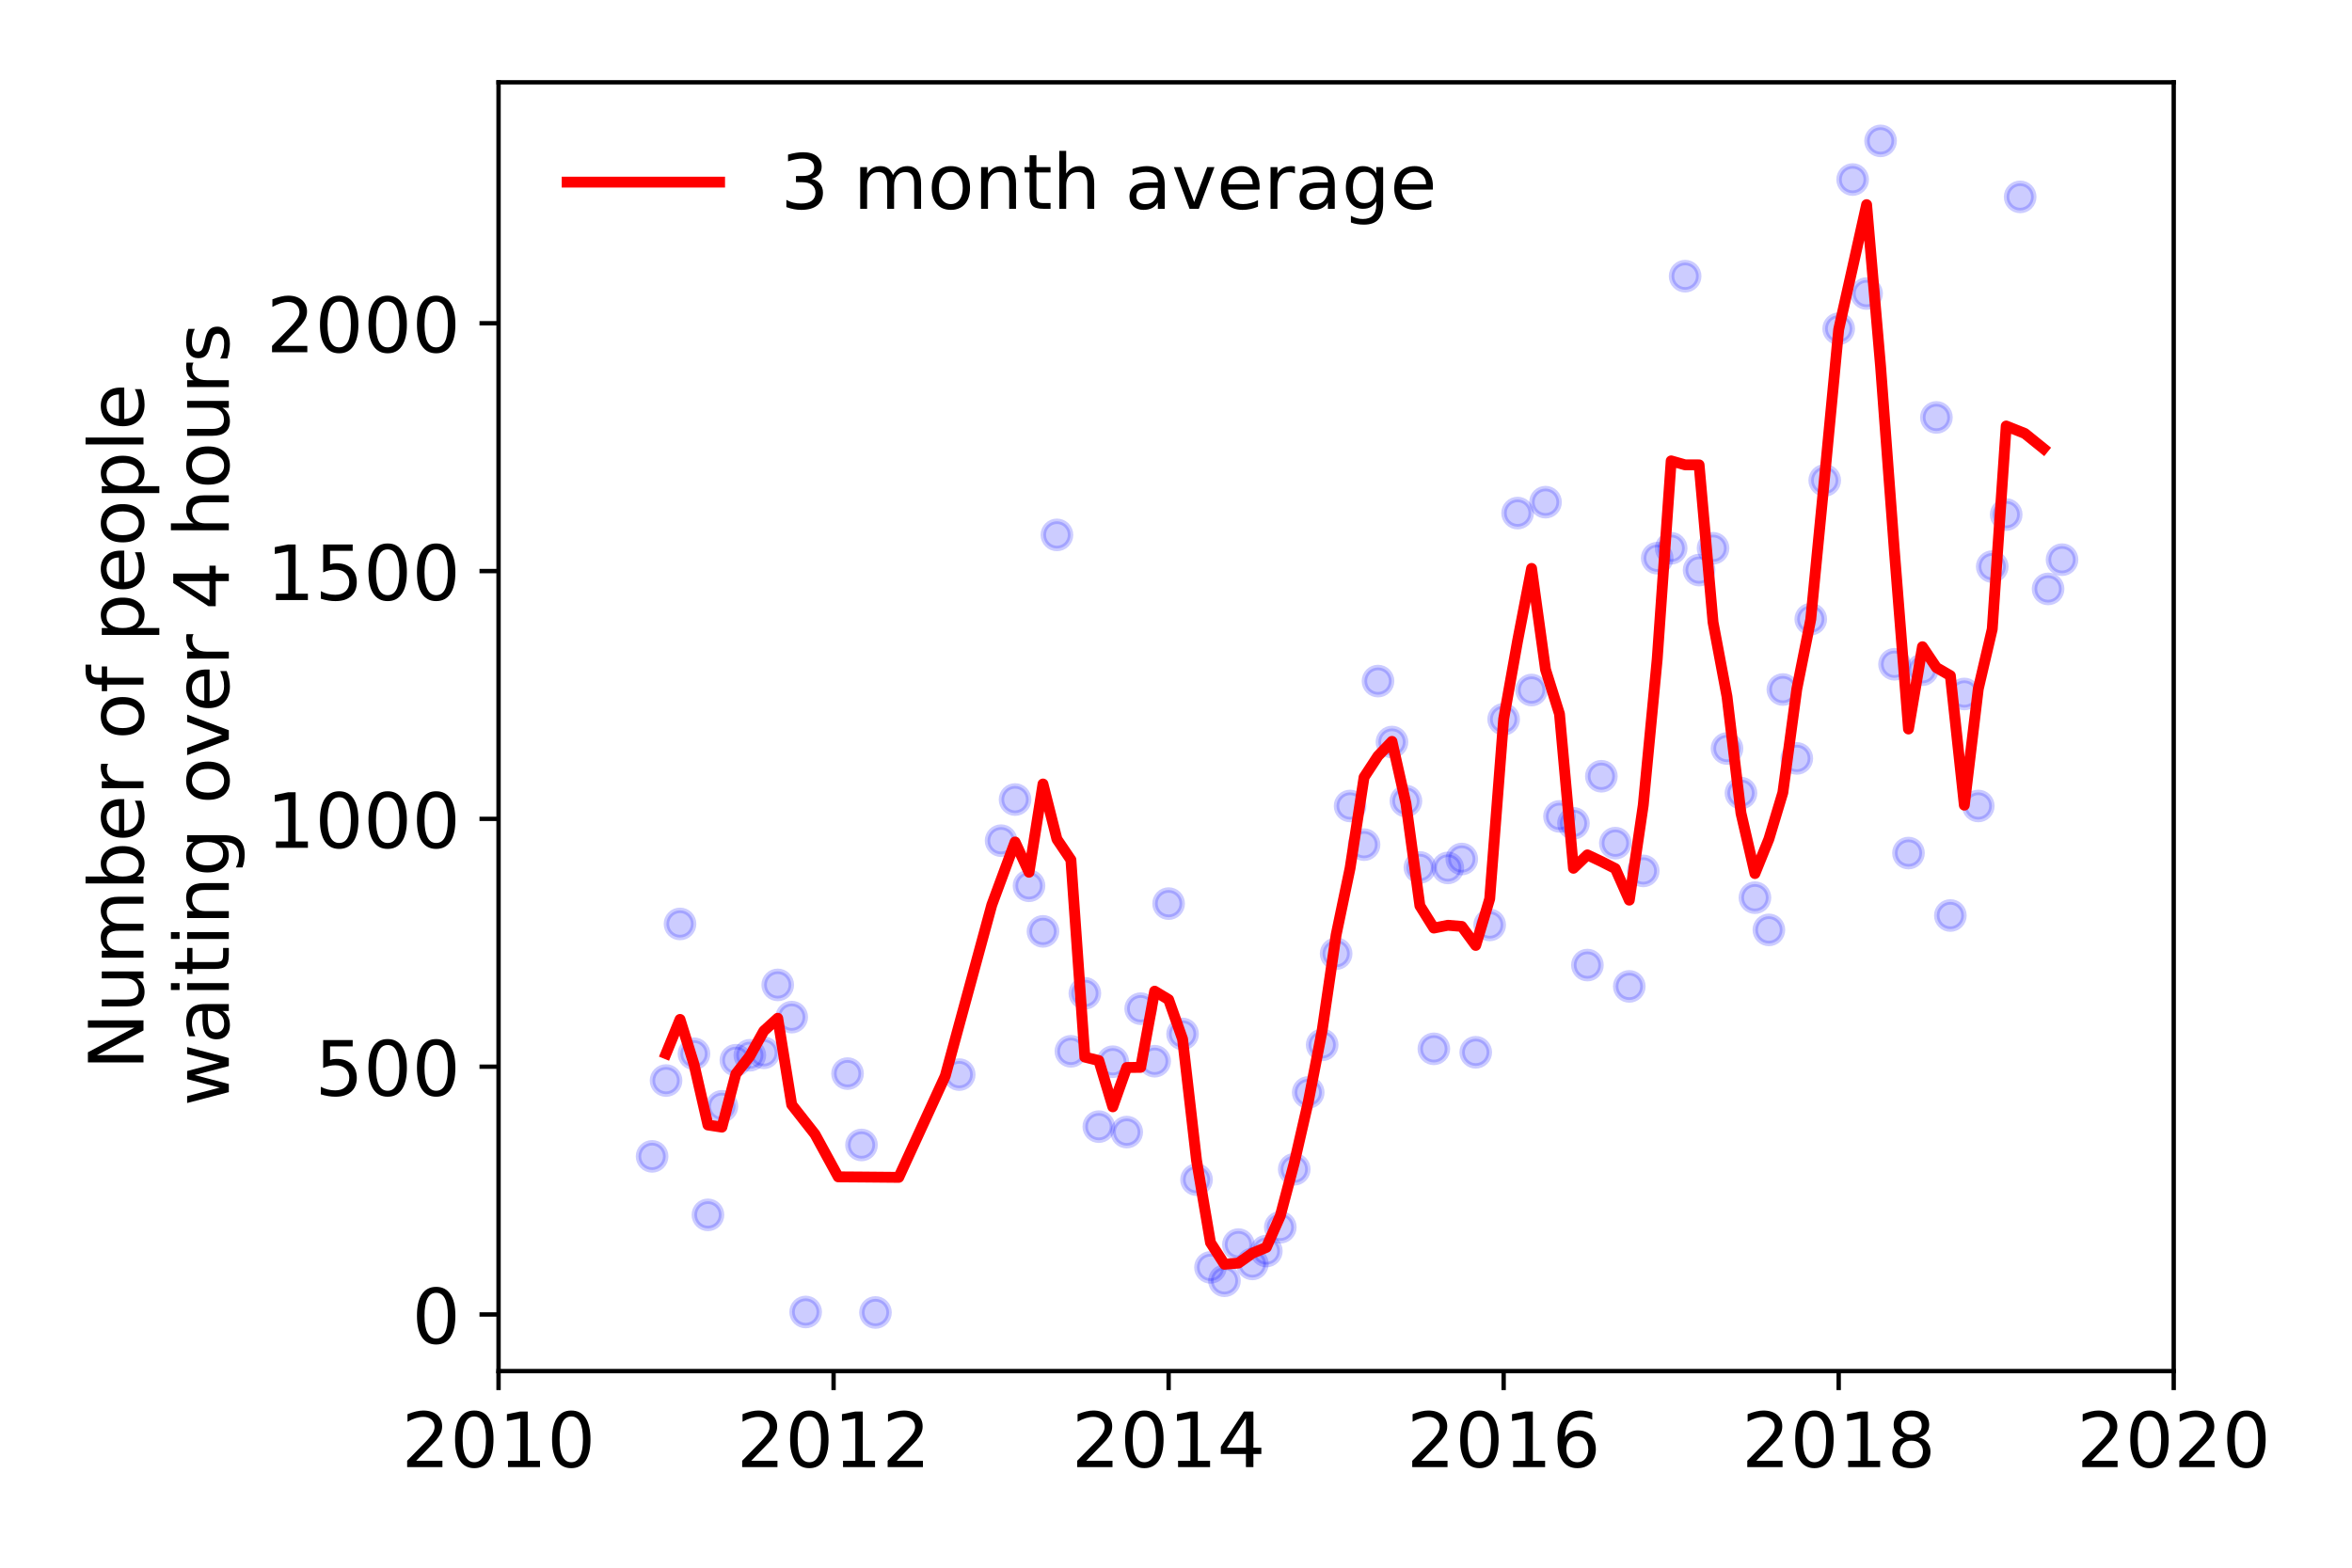 <?xml version="1.0" encoding="utf-8" standalone="no"?>
<!DOCTYPE svg PUBLIC "-//W3C//DTD SVG 1.1//EN"
  "http://www.w3.org/Graphics/SVG/1.1/DTD/svg11.dtd">
<!-- Created with matplotlib (https://matplotlib.org/) -->
<svg height="288pt" version="1.1" viewBox="0 0 432 288" width="432pt" xmlns="http://www.w3.org/2000/svg" xmlns:xlink="http://www.w3.org/1999/xlink">
 <defs>
  <style type="text/css">
*{stroke-linecap:butt;stroke-linejoin:round;}
  </style>
 </defs>
 <g id="figure_1">
  <g id="patch_1">
   <path d="M 0 288 
L 432 288 
L 432 0 
L 0 0 
z
" style="fill:#ffffff;"/>
  </g>
  <g id="axes_1">
   <g id="patch_2">
    <path d="M 91.57 251.88 
L 399.255 251.88 
L 399.255 15.12 
L 91.57 15.12 
z
" style="fill:#ffffff;"/>
   </g>
   <g id="matplotlib.axis_1">
    <g id="xtick_1">
     <g id="line2d_1">
      <defs>
       <path d="M 0 0 
L 0 3.5 
" id="m751dd8513f" style="stroke:#000000;stroke-width:0.8;"/>
      </defs>
      <g>
       <use style="stroke:#000000;stroke-width:0.8;" x="91.57" xlink:href="#m751dd8513f" y="251.88"/>
      </g>
     </g>
     <g id="text_1">
      <!-- 2010 -->
      <defs>
       <path d="M 19.188 8.297 
L 53.609 8.297 
L 53.609 0 
L 7.328 0 
L 7.328 8.297 
Q 12.938 14.109 22.625 23.891 
Q 32.328 33.688 34.812 36.531 
Q 39.547 41.844 41.422 45.531 
Q 43.312 49.219 43.312 52.781 
Q 43.312 58.594 39.234 62.25 
Q 35.156 65.922 28.609 65.922 
Q 23.969 65.922 18.812 64.312 
Q 13.672 62.703 7.812 59.422 
L 7.812 69.391 
Q 13.766 71.781 18.938 73 
Q 24.125 74.219 28.422 74.219 
Q 39.75 74.219 46.484 68.547 
Q 53.219 62.891 53.219 53.422 
Q 53.219 48.922 51.531 44.891 
Q 49.859 40.875 45.406 35.406 
Q 44.188 33.984 37.641 27.219 
Q 31.109 20.453 19.188 8.297 
z
" id="DejaVuSans-50"/>
       <path d="M 31.781 66.406 
Q 24.172 66.406 20.328 58.906 
Q 16.5 51.422 16.5 36.375 
Q 16.5 21.391 20.328 13.891 
Q 24.172 6.391 31.781 6.391 
Q 39.453 6.391 43.281 13.891 
Q 47.125 21.391 47.125 36.375 
Q 47.125 51.422 43.281 58.906 
Q 39.453 66.406 31.781 66.406 
z
M 31.781 74.219 
Q 44.047 74.219 50.516 64.516 
Q 56.984 54.828 56.984 36.375 
Q 56.984 17.969 50.516 8.266 
Q 44.047 -1.422 31.781 -1.422 
Q 19.531 -1.422 13.062 8.266 
Q 6.594 17.969 6.594 36.375 
Q 6.594 54.828 13.062 64.516 
Q 19.531 74.219 31.781 74.219 
z
" id="DejaVuSans-48"/>
       <path d="M 12.406 8.297 
L 28.516 8.297 
L 28.516 63.922 
L 10.984 60.406 
L 10.984 69.391 
L 28.422 72.906 
L 38.281 72.906 
L 38.281 8.297 
L 54.391 8.297 
L 54.391 0 
L 12.406 0 
z
" id="DejaVuSans-49"/>
      </defs>
      <g transform="translate(73.755 269.518)scale(0.14 -0.14)">
       <use xlink:href="#DejaVuSans-50"/>
       <use x="63.623" xlink:href="#DejaVuSans-48"/>
       <use x="127.246" xlink:href="#DejaVuSans-49"/>
       <use x="190.869" xlink:href="#DejaVuSans-48"/>
      </g>
     </g>
    </g>
    <g id="xtick_2">
     <g id="line2d_2">
      <g>
       <use style="stroke:#000000;stroke-width:0.8;" x="153.107" xlink:href="#m751dd8513f" y="251.88"/>
      </g>
     </g>
     <g id="text_2">
      <!-- 2012 -->
      <g transform="translate(135.292 269.518)scale(0.14 -0.14)">
       <use xlink:href="#DejaVuSans-50"/>
       <use x="63.623" xlink:href="#DejaVuSans-48"/>
       <use x="127.246" xlink:href="#DejaVuSans-49"/>
       <use x="190.869" xlink:href="#DejaVuSans-50"/>
      </g>
     </g>
    </g>
    <g id="xtick_3">
     <g id="line2d_3">
      <g>
       <use style="stroke:#000000;stroke-width:0.8;" x="214.644" xlink:href="#m751dd8513f" y="251.88"/>
      </g>
     </g>
     <g id="text_3">
      <!-- 2014 -->
      <defs>
       <path d="M 37.797 64.312 
L 12.891 25.391 
L 37.797 25.391 
z
M 35.203 72.906 
L 47.609 72.906 
L 47.609 25.391 
L 58.016 25.391 
L 58.016 17.188 
L 47.609 17.188 
L 47.609 0 
L 37.797 0 
L 37.797 17.188 
L 4.891 17.188 
L 4.891 26.703 
z
" id="DejaVuSans-52"/>
      </defs>
      <g transform="translate(196.829 269.518)scale(0.14 -0.14)">
       <use xlink:href="#DejaVuSans-50"/>
       <use x="63.623" xlink:href="#DejaVuSans-48"/>
       <use x="127.246" xlink:href="#DejaVuSans-49"/>
       <use x="190.869" xlink:href="#DejaVuSans-52"/>
      </g>
     </g>
    </g>
    <g id="xtick_4">
     <g id="line2d_4">
      <g>
       <use style="stroke:#000000;stroke-width:0.8;" x="276.181" xlink:href="#m751dd8513f" y="251.88"/>
      </g>
     </g>
     <g id="text_4">
      <!-- 2016 -->
      <defs>
       <path d="M 33.016 40.375 
Q 26.375 40.375 22.484 35.828 
Q 18.609 31.297 18.609 23.391 
Q 18.609 15.531 22.484 10.953 
Q 26.375 6.391 33.016 6.391 
Q 39.656 6.391 43.531 10.953 
Q 47.406 15.531 47.406 23.391 
Q 47.406 31.297 43.531 35.828 
Q 39.656 40.375 33.016 40.375 
z
M 52.594 71.297 
L 52.594 62.312 
Q 48.875 64.062 45.094 64.984 
Q 41.312 65.922 37.594 65.922 
Q 27.828 65.922 22.672 59.328 
Q 17.531 52.734 16.797 39.406 
Q 19.672 43.656 24.016 45.922 
Q 28.375 48.188 33.594 48.188 
Q 44.578 48.188 50.953 41.516 
Q 57.328 34.859 57.328 23.391 
Q 57.328 12.156 50.688 5.359 
Q 44.047 -1.422 33.016 -1.422 
Q 20.359 -1.422 13.672 8.266 
Q 6.984 17.969 6.984 36.375 
Q 6.984 53.656 15.188 63.938 
Q 23.391 74.219 37.203 74.219 
Q 40.922 74.219 44.703 73.484 
Q 48.484 72.75 52.594 71.297 
z
" id="DejaVuSans-54"/>
      </defs>
      <g transform="translate(258.366 269.518)scale(0.14 -0.14)">
       <use xlink:href="#DejaVuSans-50"/>
       <use x="63.623" xlink:href="#DejaVuSans-48"/>
       <use x="127.246" xlink:href="#DejaVuSans-49"/>
       <use x="190.869" xlink:href="#DejaVuSans-54"/>
      </g>
     </g>
    </g>
    <g id="xtick_5">
     <g id="line2d_5">
      <g>
       <use style="stroke:#000000;stroke-width:0.8;" x="337.718" xlink:href="#m751dd8513f" y="251.88"/>
      </g>
     </g>
     <g id="text_5">
      <!-- 2018 -->
      <defs>
       <path d="M 31.781 34.625 
Q 24.75 34.625 20.719 30.859 
Q 16.703 27.094 16.703 20.516 
Q 16.703 13.922 20.719 10.156 
Q 24.75 6.391 31.781 6.391 
Q 38.812 6.391 42.859 10.172 
Q 46.922 13.969 46.922 20.516 
Q 46.922 27.094 42.891 30.859 
Q 38.875 34.625 31.781 34.625 
z
M 21.922 38.812 
Q 15.578 40.375 12.031 44.719 
Q 8.5 49.078 8.5 55.328 
Q 8.5 64.062 14.719 69.141 
Q 20.953 74.219 31.781 74.219 
Q 42.672 74.219 48.875 69.141 
Q 55.078 64.062 55.078 55.328 
Q 55.078 49.078 51.531 44.719 
Q 48 40.375 41.703 38.812 
Q 48.828 37.156 52.797 32.312 
Q 56.781 27.484 56.781 20.516 
Q 56.781 9.906 50.312 4.234 
Q 43.844 -1.422 31.781 -1.422 
Q 19.734 -1.422 13.25 4.234 
Q 6.781 9.906 6.781 20.516 
Q 6.781 27.484 10.781 32.312 
Q 14.797 37.156 21.922 38.812 
z
M 18.312 54.391 
Q 18.312 48.734 21.844 45.562 
Q 25.391 42.391 31.781 42.391 
Q 38.141 42.391 41.719 45.562 
Q 45.312 48.734 45.312 54.391 
Q 45.312 60.062 41.719 63.234 
Q 38.141 66.406 31.781 66.406 
Q 25.391 66.406 21.844 63.234 
Q 18.312 60.062 18.312 54.391 
z
" id="DejaVuSans-56"/>
      </defs>
      <g transform="translate(319.903 269.518)scale(0.14 -0.14)">
       <use xlink:href="#DejaVuSans-50"/>
       <use x="63.623" xlink:href="#DejaVuSans-48"/>
       <use x="127.246" xlink:href="#DejaVuSans-49"/>
       <use x="190.869" xlink:href="#DejaVuSans-56"/>
      </g>
     </g>
    </g>
    <g id="xtick_6">
     <g id="line2d_6">
      <g>
       <use style="stroke:#000000;stroke-width:0.8;" x="399.255" xlink:href="#m751dd8513f" y="251.88"/>
      </g>
     </g>
     <g id="text_6">
      <!-- 2020 -->
      <g transform="translate(381.44 269.518)scale(0.14 -0.14)">
       <use xlink:href="#DejaVuSans-50"/>
       <use x="63.623" xlink:href="#DejaVuSans-48"/>
       <use x="127.246" xlink:href="#DejaVuSans-50"/>
       <use x="190.869" xlink:href="#DejaVuSans-48"/>
      </g>
     </g>
    </g>
   </g>
   <g id="matplotlib.axis_2">
    <g id="ytick_1">
     <g id="line2d_7">
      <defs>
       <path d="M 0 0 
L -3.5 0 
" id="md01a7792ac" style="stroke:#000000;stroke-width:0.8;"/>
      </defs>
      <g>
       <use style="stroke:#000000;stroke-width:0.8;" x="91.57" xlink:href="#md01a7792ac" y="241.482"/>
      </g>
     </g>
     <g id="text_7">
      <!-- 0 -->
      <g transform="translate(75.662 246.801)scale(0.14 -0.14)">
       <use xlink:href="#DejaVuSans-48"/>
      </g>
     </g>
    </g>
    <g id="ytick_2">
     <g id="line2d_8">
      <g>
       <use style="stroke:#000000;stroke-width:0.8;" x="91.57" xlink:href="#md01a7792ac" y="195.959"/>
      </g>
     </g>
     <g id="text_8">
      <!-- 500 -->
      <defs>
       <path d="M 10.797 72.906 
L 49.516 72.906 
L 49.516 64.594 
L 19.828 64.594 
L 19.828 46.734 
Q 21.969 47.469 24.109 47.828 
Q 26.266 48.188 28.422 48.188 
Q 40.625 48.188 47.75 41.5 
Q 54.891 34.812 54.891 23.391 
Q 54.891 11.625 47.562 5.094 
Q 40.234 -1.422 26.906 -1.422 
Q 22.312 -1.422 17.547 -0.641 
Q 12.797 0.141 7.719 1.703 
L 7.719 11.625 
Q 12.109 9.234 16.797 8.062 
Q 21.484 6.891 26.703 6.891 
Q 35.156 6.891 40.078 11.328 
Q 45.016 15.766 45.016 23.391 
Q 45.016 31 40.078 35.438 
Q 35.156 39.891 26.703 39.891 
Q 22.75 39.891 18.812 39.016 
Q 14.891 38.141 10.797 36.281 
z
" id="DejaVuSans-53"/>
      </defs>
      <g transform="translate(57.847 201.278)scale(0.14 -0.14)">
       <use xlink:href="#DejaVuSans-53"/>
       <use x="63.623" xlink:href="#DejaVuSans-48"/>
       <use x="127.246" xlink:href="#DejaVuSans-48"/>
      </g>
     </g>
    </g>
    <g id="ytick_3">
     <g id="line2d_9">
      <g>
       <use style="stroke:#000000;stroke-width:0.8;" x="91.57" xlink:href="#md01a7792ac" y="150.435"/>
      </g>
     </g>
     <g id="text_9">
      <!-- 1000 -->
      <g transform="translate(48.94 155.754)scale(0.14 -0.14)">
       <use xlink:href="#DejaVuSans-49"/>
       <use x="63.623" xlink:href="#DejaVuSans-48"/>
       <use x="127.246" xlink:href="#DejaVuSans-48"/>
       <use x="190.869" xlink:href="#DejaVuSans-48"/>
      </g>
     </g>
    </g>
    <g id="ytick_4">
     <g id="line2d_10">
      <g>
       <use style="stroke:#000000;stroke-width:0.8;" x="91.57" xlink:href="#md01a7792ac" y="104.911"/>
      </g>
     </g>
     <g id="text_10">
      <!-- 1500 -->
      <g transform="translate(48.94 110.23)scale(0.14 -0.14)">
       <use xlink:href="#DejaVuSans-49"/>
       <use x="63.623" xlink:href="#DejaVuSans-53"/>
       <use x="127.246" xlink:href="#DejaVuSans-48"/>
       <use x="190.869" xlink:href="#DejaVuSans-48"/>
      </g>
     </g>
    </g>
    <g id="ytick_5">
     <g id="line2d_11">
      <g>
       <use style="stroke:#000000;stroke-width:0.8;" x="91.57" xlink:href="#md01a7792ac" y="59.387"/>
      </g>
     </g>
     <g id="text_11">
      <!-- 2000 -->
      <g transform="translate(48.94 64.706)scale(0.14 -0.14)">
       <use xlink:href="#DejaVuSans-50"/>
       <use x="63.623" xlink:href="#DejaVuSans-48"/>
       <use x="127.246" xlink:href="#DejaVuSans-48"/>
       <use x="190.869" xlink:href="#DejaVuSans-48"/>
      </g>
     </g>
    </g>
    <g id="text_12">
     <!-- Number of people -->
     <defs>
      <path d="M 9.812 72.906 
L 23.094 72.906 
L 55.422 11.922 
L 55.422 72.906 
L 64.984 72.906 
L 64.984 0 
L 51.703 0 
L 19.391 60.984 
L 19.391 0 
L 9.812 0 
z
" id="DejaVuSans-78"/>
      <path d="M 8.5 21.578 
L 8.5 54.688 
L 17.484 54.688 
L 17.484 21.922 
Q 17.484 14.156 20.5 10.266 
Q 23.531 6.391 29.594 6.391 
Q 36.859 6.391 41.078 11.031 
Q 45.312 15.672 45.312 23.688 
L 45.312 54.688 
L 54.297 54.688 
L 54.297 0 
L 45.312 0 
L 45.312 8.406 
Q 42.047 3.422 37.719 1 
Q 33.406 -1.422 27.688 -1.422 
Q 18.266 -1.422 13.375 4.438 
Q 8.5 10.297 8.5 21.578 
z
M 31.109 56 
z
" id="DejaVuSans-117"/>
      <path d="M 52 44.188 
Q 55.375 50.25 60.062 53.125 
Q 64.75 56 71.094 56 
Q 79.641 56 84.281 50.016 
Q 88.922 44.047 88.922 33.016 
L 88.922 0 
L 79.891 0 
L 79.891 32.719 
Q 79.891 40.578 77.094 44.375 
Q 74.312 48.188 68.609 48.188 
Q 61.625 48.188 57.562 43.547 
Q 53.516 38.922 53.516 30.906 
L 53.516 0 
L 44.484 0 
L 44.484 32.719 
Q 44.484 40.625 41.703 44.406 
Q 38.922 48.188 33.109 48.188 
Q 26.219 48.188 22.156 43.531 
Q 18.109 38.875 18.109 30.906 
L 18.109 0 
L 9.078 0 
L 9.078 54.688 
L 18.109 54.688 
L 18.109 46.188 
Q 21.188 51.219 25.484 53.609 
Q 29.781 56 35.688 56 
Q 41.656 56 45.828 52.969 
Q 50 49.953 52 44.188 
z
" id="DejaVuSans-109"/>
      <path d="M 48.688 27.297 
Q 48.688 37.203 44.609 42.844 
Q 40.531 48.484 33.406 48.484 
Q 26.266 48.484 22.188 42.844 
Q 18.109 37.203 18.109 27.297 
Q 18.109 17.391 22.188 11.75 
Q 26.266 6.109 33.406 6.109 
Q 40.531 6.109 44.609 11.75 
Q 48.688 17.391 48.688 27.297 
z
M 18.109 46.391 
Q 20.953 51.266 25.266 53.625 
Q 29.594 56 35.594 56 
Q 45.562 56 51.781 48.094 
Q 58.016 40.188 58.016 27.297 
Q 58.016 14.406 51.781 6.484 
Q 45.562 -1.422 35.594 -1.422 
Q 29.594 -1.422 25.266 0.953 
Q 20.953 3.328 18.109 8.203 
L 18.109 0 
L 9.078 0 
L 9.078 75.984 
L 18.109 75.984 
z
" id="DejaVuSans-98"/>
      <path d="M 56.203 29.594 
L 56.203 25.203 
L 14.891 25.203 
Q 15.484 15.922 20.484 11.062 
Q 25.484 6.203 34.422 6.203 
Q 39.594 6.203 44.453 7.469 
Q 49.312 8.734 54.109 11.281 
L 54.109 2.781 
Q 49.266 0.734 44.188 -0.344 
Q 39.109 -1.422 33.891 -1.422 
Q 20.797 -1.422 13.156 6.188 
Q 5.516 13.812 5.516 26.812 
Q 5.516 40.234 12.766 48.109 
Q 20.016 56 32.328 56 
Q 43.359 56 49.781 48.891 
Q 56.203 41.797 56.203 29.594 
z
M 47.219 32.234 
Q 47.125 39.594 43.094 43.984 
Q 39.062 48.391 32.422 48.391 
Q 24.906 48.391 20.391 44.141 
Q 15.875 39.891 15.188 32.172 
z
" id="DejaVuSans-101"/>
      <path d="M 41.109 46.297 
Q 39.594 47.172 37.812 47.578 
Q 36.031 48 33.891 48 
Q 26.266 48 22.188 43.047 
Q 18.109 38.094 18.109 28.812 
L 18.109 0 
L 9.078 0 
L 9.078 54.688 
L 18.109 54.688 
L 18.109 46.188 
Q 20.953 51.172 25.484 53.578 
Q 30.031 56 36.531 56 
Q 37.453 56 38.578 55.875 
Q 39.703 55.766 41.062 55.516 
z
" id="DejaVuSans-114"/>
      <path id="DejaVuSans-32"/>
      <path d="M 30.609 48.391 
Q 23.391 48.391 19.188 42.75 
Q 14.984 37.109 14.984 27.297 
Q 14.984 17.484 19.156 11.844 
Q 23.344 6.203 30.609 6.203 
Q 37.797 6.203 41.984 11.859 
Q 46.188 17.531 46.188 27.297 
Q 46.188 37.016 41.984 42.703 
Q 37.797 48.391 30.609 48.391 
z
M 30.609 56 
Q 42.328 56 49.016 48.375 
Q 55.719 40.766 55.719 27.297 
Q 55.719 13.875 49.016 6.219 
Q 42.328 -1.422 30.609 -1.422 
Q 18.844 -1.422 12.172 6.219 
Q 5.516 13.875 5.516 27.297 
Q 5.516 40.766 12.172 48.375 
Q 18.844 56 30.609 56 
z
" id="DejaVuSans-111"/>
      <path d="M 37.109 75.984 
L 37.109 68.5 
L 28.516 68.5 
Q 23.688 68.5 21.797 66.547 
Q 19.922 64.594 19.922 59.516 
L 19.922 54.688 
L 34.719 54.688 
L 34.719 47.703 
L 19.922 47.703 
L 19.922 0 
L 10.891 0 
L 10.891 47.703 
L 2.297 47.703 
L 2.297 54.688 
L 10.891 54.688 
L 10.891 58.5 
Q 10.891 67.625 15.141 71.797 
Q 19.391 75.984 28.609 75.984 
z
" id="DejaVuSans-102"/>
      <path d="M 18.109 8.203 
L 18.109 -20.797 
L 9.078 -20.797 
L 9.078 54.688 
L 18.109 54.688 
L 18.109 46.391 
Q 20.953 51.266 25.266 53.625 
Q 29.594 56 35.594 56 
Q 45.562 56 51.781 48.094 
Q 58.016 40.188 58.016 27.297 
Q 58.016 14.406 51.781 6.484 
Q 45.562 -1.422 35.594 -1.422 
Q 29.594 -1.422 25.266 0.953 
Q 20.953 3.328 18.109 8.203 
z
M 48.688 27.297 
Q 48.688 37.203 44.609 42.844 
Q 40.531 48.484 33.406 48.484 
Q 26.266 48.484 22.188 42.844 
Q 18.109 37.203 18.109 27.297 
Q 18.109 17.391 22.188 11.75 
Q 26.266 6.109 33.406 6.109 
Q 40.531 6.109 44.609 11.75 
Q 48.688 17.391 48.688 27.297 
z
" id="DejaVuSans-112"/>
      <path d="M 9.422 75.984 
L 18.406 75.984 
L 18.406 0 
L 9.422 0 
z
" id="DejaVuSans-108"/>
     </defs>
     <g transform="translate(26.352 196.547)rotate(-90)scale(0.14 -0.14)">
      <use xlink:href="#DejaVuSans-78"/>
      <use x="74.805" xlink:href="#DejaVuSans-117"/>
      <use x="138.184" xlink:href="#DejaVuSans-109"/>
      <use x="235.596" xlink:href="#DejaVuSans-98"/>
      <use x="299.072" xlink:href="#DejaVuSans-101"/>
      <use x="360.596" xlink:href="#DejaVuSans-114"/>
      <use x="401.709" xlink:href="#DejaVuSans-32"/>
      <use x="433.496" xlink:href="#DejaVuSans-111"/>
      <use x="494.678" xlink:href="#DejaVuSans-102"/>
      <use x="529.883" xlink:href="#DejaVuSans-32"/>
      <use x="561.67" xlink:href="#DejaVuSans-112"/>
      <use x="625.146" xlink:href="#DejaVuSans-101"/>
      <use x="686.67" xlink:href="#DejaVuSans-111"/>
      <use x="747.852" xlink:href="#DejaVuSans-112"/>
      <use x="811.328" xlink:href="#DejaVuSans-108"/>
      <use x="839.111" xlink:href="#DejaVuSans-101"/>
     </g>
     <!--  waiting over 4 hours -->
     <defs>
      <path d="M 4.203 54.688 
L 13.188 54.688 
L 24.422 12.016 
L 35.594 54.688 
L 46.188 54.688 
L 57.422 12.016 
L 68.609 54.688 
L 77.594 54.688 
L 63.281 0 
L 52.688 0 
L 40.922 44.828 
L 29.109 0 
L 18.5 0 
z
" id="DejaVuSans-119"/>
      <path d="M 34.281 27.484 
Q 23.391 27.484 19.188 25 
Q 14.984 22.516 14.984 16.5 
Q 14.984 11.719 18.141 8.906 
Q 21.297 6.109 26.703 6.109 
Q 34.188 6.109 38.703 11.406 
Q 43.219 16.703 43.219 25.484 
L 43.219 27.484 
z
M 52.203 31.203 
L 52.203 0 
L 43.219 0 
L 43.219 8.297 
Q 40.141 3.328 35.547 0.953 
Q 30.953 -1.422 24.312 -1.422 
Q 15.922 -1.422 10.953 3.297 
Q 6 8.016 6 15.922 
Q 6 25.141 12.172 29.828 
Q 18.359 34.516 30.609 34.516 
L 43.219 34.516 
L 43.219 35.406 
Q 43.219 41.609 39.141 45 
Q 35.062 48.391 27.688 48.391 
Q 23 48.391 18.547 47.266 
Q 14.109 46.141 10.016 43.891 
L 10.016 52.203 
Q 14.938 54.109 19.578 55.047 
Q 24.219 56 28.609 56 
Q 40.484 56 46.344 49.844 
Q 52.203 43.703 52.203 31.203 
z
" id="DejaVuSans-97"/>
      <path d="M 9.422 54.688 
L 18.406 54.688 
L 18.406 0 
L 9.422 0 
z
M 9.422 75.984 
L 18.406 75.984 
L 18.406 64.594 
L 9.422 64.594 
z
" id="DejaVuSans-105"/>
      <path d="M 18.312 70.219 
L 18.312 54.688 
L 36.812 54.688 
L 36.812 47.703 
L 18.312 47.703 
L 18.312 18.016 
Q 18.312 11.328 20.141 9.422 
Q 21.969 7.516 27.594 7.516 
L 36.812 7.516 
L 36.812 0 
L 27.594 0 
Q 17.188 0 13.234 3.875 
Q 9.281 7.766 9.281 18.016 
L 9.281 47.703 
L 2.688 47.703 
L 2.688 54.688 
L 9.281 54.688 
L 9.281 70.219 
z
" id="DejaVuSans-116"/>
      <path d="M 54.891 33.016 
L 54.891 0 
L 45.906 0 
L 45.906 32.719 
Q 45.906 40.484 42.875 44.328 
Q 39.844 48.188 33.797 48.188 
Q 26.516 48.188 22.312 43.547 
Q 18.109 38.922 18.109 30.906 
L 18.109 0 
L 9.078 0 
L 9.078 54.688 
L 18.109 54.688 
L 18.109 46.188 
Q 21.344 51.125 25.703 53.562 
Q 30.078 56 35.797 56 
Q 45.219 56 50.047 50.172 
Q 54.891 44.344 54.891 33.016 
z
" id="DejaVuSans-110"/>
      <path d="M 45.406 27.984 
Q 45.406 37.75 41.375 43.109 
Q 37.359 48.484 30.078 48.484 
Q 22.859 48.484 18.828 43.109 
Q 14.797 37.75 14.797 27.984 
Q 14.797 18.266 18.828 12.891 
Q 22.859 7.516 30.078 7.516 
Q 37.359 7.516 41.375 12.891 
Q 45.406 18.266 45.406 27.984 
z
M 54.391 6.781 
Q 54.391 -7.172 48.188 -13.984 
Q 42 -20.797 29.203 -20.797 
Q 24.469 -20.797 20.266 -20.094 
Q 16.062 -19.391 12.109 -17.922 
L 12.109 -9.188 
Q 16.062 -11.328 19.922 -12.344 
Q 23.781 -13.375 27.781 -13.375 
Q 36.625 -13.375 41.016 -8.766 
Q 45.406 -4.156 45.406 5.172 
L 45.406 9.625 
Q 42.625 4.781 38.281 2.391 
Q 33.938 0 27.875 0 
Q 17.828 0 11.672 7.656 
Q 5.516 15.328 5.516 27.984 
Q 5.516 40.672 11.672 48.328 
Q 17.828 56 27.875 56 
Q 33.938 56 38.281 53.609 
Q 42.625 51.219 45.406 46.391 
L 45.406 54.688 
L 54.391 54.688 
z
" id="DejaVuSans-103"/>
      <path d="M 2.984 54.688 
L 12.5 54.688 
L 29.594 8.797 
L 46.688 54.688 
L 56.203 54.688 
L 35.688 0 
L 23.484 0 
z
" id="DejaVuSans-118"/>
      <path d="M 54.891 33.016 
L 54.891 0 
L 45.906 0 
L 45.906 32.719 
Q 45.906 40.484 42.875 44.328 
Q 39.844 48.188 33.797 48.188 
Q 26.516 48.188 22.312 43.547 
Q 18.109 38.922 18.109 30.906 
L 18.109 0 
L 9.078 0 
L 9.078 75.984 
L 18.109 75.984 
L 18.109 46.188 
Q 21.344 51.125 25.703 53.562 
Q 30.078 56 35.797 56 
Q 45.219 56 50.047 50.172 
Q 54.891 44.344 54.891 33.016 
z
" id="DejaVuSans-104"/>
      <path d="M 44.281 53.078 
L 44.281 44.578 
Q 40.484 46.531 36.375 47.5 
Q 32.281 48.484 27.875 48.484 
Q 21.188 48.484 17.844 46.438 
Q 14.5 44.391 14.5 40.281 
Q 14.5 37.156 16.891 35.375 
Q 19.281 33.594 26.516 31.984 
L 29.594 31.297 
Q 39.156 29.25 43.188 25.516 
Q 47.219 21.781 47.219 15.094 
Q 47.219 7.469 41.188 3.016 
Q 35.156 -1.422 24.609 -1.422 
Q 20.219 -1.422 15.453 -0.562 
Q 10.688 0.297 5.422 2 
L 5.422 11.281 
Q 10.406 8.688 15.234 7.391 
Q 20.062 6.109 24.812 6.109 
Q 31.156 6.109 34.562 8.281 
Q 37.984 10.453 37.984 14.406 
Q 37.984 18.062 35.516 20.016 
Q 33.062 21.969 24.703 23.781 
L 21.578 24.516 
Q 13.234 26.266 9.516 29.906 
Q 5.812 33.547 5.812 39.891 
Q 5.812 47.609 11.281 51.797 
Q 16.75 56 26.812 56 
Q 31.781 56 36.172 55.266 
Q 40.578 54.547 44.281 53.078 
z
" id="DejaVuSans-115"/>
     </defs>
     <g transform="translate(42.028 207.672)rotate(-90)scale(0.14 -0.14)">
      <use xlink:href="#DejaVuSans-32"/>
      <use x="31.787" xlink:href="#DejaVuSans-119"/>
      <use x="113.574" xlink:href="#DejaVuSans-97"/>
      <use x="174.854" xlink:href="#DejaVuSans-105"/>
      <use x="202.637" xlink:href="#DejaVuSans-116"/>
      <use x="241.846" xlink:href="#DejaVuSans-105"/>
      <use x="269.629" xlink:href="#DejaVuSans-110"/>
      <use x="333.008" xlink:href="#DejaVuSans-103"/>
      <use x="396.484" xlink:href="#DejaVuSans-32"/>
      <use x="428.271" xlink:href="#DejaVuSans-111"/>
      <use x="489.453" xlink:href="#DejaVuSans-118"/>
      <use x="548.633" xlink:href="#DejaVuSans-101"/>
      <use x="610.156" xlink:href="#DejaVuSans-114"/>
      <use x="651.27" xlink:href="#DejaVuSans-32"/>
      <use x="683.057" xlink:href="#DejaVuSans-52"/>
      <use x="746.68" xlink:href="#DejaVuSans-32"/>
      <use x="778.467" xlink:href="#DejaVuSans-104"/>
      <use x="841.846" xlink:href="#DejaVuSans-111"/>
      <use x="903.027" xlink:href="#DejaVuSans-117"/>
      <use x="966.406" xlink:href="#DejaVuSans-114"/>
      <use x="1007.52" xlink:href="#DejaVuSans-115"/>
     </g>
    </g>
   </g>
   <g id="line2d_12">
    <defs>
     <path d="M 0 2.5 
C 0.663 2.5 1.299 2.237 1.768 1.768 
C 2.237 1.299 2.5 0.663 2.5 0 
C 2.5 -0.663 2.237 -1.299 1.768 -1.768 
C 1.299 -2.237 0.663 -2.5 0 -2.5 
C -0.663 -2.5 -1.299 -2.237 -1.768 -1.768 
C -2.237 -1.299 -2.5 -0.663 -2.5 0 
C -2.5 0.663 -2.237 1.299 -1.768 1.768 
C -1.299 2.237 -0.663 2.5 0 2.5 
z
" id="mcd0d5c514e" style="stroke:#0000ff;stroke-opacity:0.2;"/>
    </defs>
    <g clip-path="url(#pe09ae75cfd)">
     <use style="fill:#0000ff;fill-opacity:0.2;stroke:#0000ff;stroke-opacity:0.2;" x="378.743" xlink:href="#mcd0d5c514e" y="102.817"/>
     <use style="fill:#0000ff;fill-opacity:0.2;stroke:#0000ff;stroke-opacity:0.2;" x="376.179" xlink:href="#mcd0d5c514e" y="108.189"/>
     <use style="fill:#0000ff;fill-opacity:0.2;stroke:#0000ff;stroke-opacity:0.2;" x="371.051" xlink:href="#mcd0d5c514e" y="36.17"/>
     <use style="fill:#0000ff;fill-opacity:0.2;stroke:#0000ff;stroke-opacity:0.2;" x="368.486" xlink:href="#mcd0d5c514e" y="94.532"/>
     <use style="fill:#0000ff;fill-opacity:0.2;stroke:#0000ff;stroke-opacity:0.2;" x="365.922" xlink:href="#mcd0d5c514e" y="104.092"/>
     <use style="fill:#0000ff;fill-opacity:0.2;stroke:#0000ff;stroke-opacity:0.2;" x="363.358" xlink:href="#mcd0d5c514e" y="148.068"/>
     <use style="fill:#0000ff;fill-opacity:0.2;stroke:#0000ff;stroke-opacity:0.2;" x="360.794" xlink:href="#mcd0d5c514e" y="127.491"/>
     <use style="fill:#0000ff;fill-opacity:0.2;stroke:#0000ff;stroke-opacity:0.2;" x="358.23" xlink:href="#mcd0d5c514e" y="168.189"/>
     <use style="fill:#0000ff;fill-opacity:0.2;stroke:#0000ff;stroke-opacity:0.2;" x="355.666" xlink:href="#mcd0d5c514e" y="76.686"/>
     <use style="fill:#0000ff;fill-opacity:0.2;stroke:#0000ff;stroke-opacity:0.2;" x="353.102" xlink:href="#mcd0d5c514e" y="123.03"/>
     <use style="fill:#0000ff;fill-opacity:0.2;stroke:#0000ff;stroke-opacity:0.2;" x="350.538" xlink:href="#mcd0d5c514e" y="156.717"/>
     <use style="fill:#0000ff;fill-opacity:0.2;stroke:#0000ff;stroke-opacity:0.2;" x="347.974" xlink:href="#mcd0d5c514e" y="122.028"/>
     <use style="fill:#0000ff;fill-opacity:0.2;stroke:#0000ff;stroke-opacity:0.2;" x="345.41" xlink:href="#mcd0d5c514e" y="25.882"/>
     <use style="fill:#0000ff;fill-opacity:0.2;stroke:#0000ff;stroke-opacity:0.2;" x="342.846" xlink:href="#mcd0d5c514e" y="53.924"/>
     <use style="fill:#0000ff;fill-opacity:0.2;stroke:#0000ff;stroke-opacity:0.2;" x="340.282" xlink:href="#mcd0d5c514e" y="32.984"/>
     <use style="fill:#0000ff;fill-opacity:0.2;stroke:#0000ff;stroke-opacity:0.2;" x="337.718" xlink:href="#mcd0d5c514e" y="60.389"/>
     <use style="fill:#0000ff;fill-opacity:0.2;stroke:#0000ff;stroke-opacity:0.2;" x="335.154" xlink:href="#mcd0d5c514e" y="88.249"/>
     <use style="fill:#0000ff;fill-opacity:0.2;stroke:#0000ff;stroke-opacity:0.2;" x="332.59" xlink:href="#mcd0d5c514e" y="113.743"/>
     <use style="fill:#0000ff;fill-opacity:0.2;stroke:#0000ff;stroke-opacity:0.2;" x="330.026" xlink:href="#mcd0d5c514e" y="139.327"/>
     <use style="fill:#0000ff;fill-opacity:0.2;stroke:#0000ff;stroke-opacity:0.2;" x="327.462" xlink:href="#mcd0d5c514e" y="126.671"/>
     <use style="fill:#0000ff;fill-opacity:0.2;stroke:#0000ff;stroke-opacity:0.2;" x="324.898" xlink:href="#mcd0d5c514e" y="170.829"/>
     <use style="fill:#0000ff;fill-opacity:0.2;stroke:#0000ff;stroke-opacity:0.2;" x="322.334" xlink:href="#mcd0d5c514e" y="164.911"/>
     <use style="fill:#0000ff;fill-opacity:0.2;stroke:#0000ff;stroke-opacity:0.2;" x="319.77" xlink:href="#mcd0d5c514e" y="145.7"/>
     <use style="fill:#0000ff;fill-opacity:0.2;stroke:#0000ff;stroke-opacity:0.2;" x="317.206" xlink:href="#mcd0d5c514e" y="137.506"/>
     <use style="fill:#0000ff;fill-opacity:0.2;stroke:#0000ff;stroke-opacity:0.2;" x="314.642" xlink:href="#mcd0d5c514e" y="100.723"/>
     <use style="fill:#0000ff;fill-opacity:0.2;stroke:#0000ff;stroke-opacity:0.2;" x="312.078" xlink:href="#mcd0d5c514e" y="104.729"/>
     <use style="fill:#0000ff;fill-opacity:0.2;stroke:#0000ff;stroke-opacity:0.2;" x="309.514" xlink:href="#mcd0d5c514e" y="50.738"/>
     <use style="fill:#0000ff;fill-opacity:0.2;stroke:#0000ff;stroke-opacity:0.2;" x="306.95" xlink:href="#mcd0d5c514e" y="100.723"/>
     <use style="fill:#0000ff;fill-opacity:0.2;stroke:#0000ff;stroke-opacity:0.2;" x="304.385" xlink:href="#mcd0d5c514e" y="102.544"/>
     <use style="fill:#0000ff;fill-opacity:0.2;stroke:#0000ff;stroke-opacity:0.2;" x="301.821" xlink:href="#mcd0d5c514e" y="159.995"/>
     <use style="fill:#0000ff;fill-opacity:0.2;stroke:#0000ff;stroke-opacity:0.2;" x="299.257" xlink:href="#mcd0d5c514e" y="181.209"/>
     <use style="fill:#0000ff;fill-opacity:0.2;stroke:#0000ff;stroke-opacity:0.2;" x="296.693" xlink:href="#mcd0d5c514e" y="154.896"/>
     <use style="fill:#0000ff;fill-opacity:0.2;stroke:#0000ff;stroke-opacity:0.2;" x="294.129" xlink:href="#mcd0d5c514e" y="142.605"/>
     <use style="fill:#0000ff;fill-opacity:0.2;stroke:#0000ff;stroke-opacity:0.2;" x="291.565" xlink:href="#mcd0d5c514e" y="177.294"/>
     <use style="fill:#0000ff;fill-opacity:0.2;stroke:#0000ff;stroke-opacity:0.2;" x="289.001" xlink:href="#mcd0d5c514e" y="151.254"/>
     <use style="fill:#0000ff;fill-opacity:0.2;stroke:#0000ff;stroke-opacity:0.2;" x="286.437" xlink:href="#mcd0d5c514e" y="149.98"/>
     <use style="fill:#0000ff;fill-opacity:0.2;stroke:#0000ff;stroke-opacity:0.2;" x="283.873" xlink:href="#mcd0d5c514e" y="92.255"/>
     <use style="fill:#0000ff;fill-opacity:0.2;stroke:#0000ff;stroke-opacity:0.2;" x="281.309" xlink:href="#mcd0d5c514e" y="126.762"/>
     <use style="fill:#0000ff;fill-opacity:0.2;stroke:#0000ff;stroke-opacity:0.2;" x="278.745" xlink:href="#mcd0d5c514e" y="94.259"/>
     <use style="fill:#0000ff;fill-opacity:0.2;stroke:#0000ff;stroke-opacity:0.2;" x="276.181" xlink:href="#mcd0d5c514e" y="132.134"/>
     <use style="fill:#0000ff;fill-opacity:0.2;stroke:#0000ff;stroke-opacity:0.2;" x="273.617" xlink:href="#mcd0d5c514e" y="169.919"/>
     <use style="fill:#0000ff;fill-opacity:0.2;stroke:#0000ff;stroke-opacity:0.2;" x="271.053" xlink:href="#mcd0d5c514e" y="193.318"/>
     <use style="fill:#0000ff;fill-opacity:0.2;stroke:#0000ff;stroke-opacity:0.2;" x="268.489" xlink:href="#mcd0d5c514e" y="157.81"/>
     <use style="fill:#0000ff;fill-opacity:0.2;stroke:#0000ff;stroke-opacity:0.2;" x="265.925" xlink:href="#mcd0d5c514e" y="159.449"/>
     <use style="fill:#0000ff;fill-opacity:0.2;stroke:#0000ff;stroke-opacity:0.2;" x="263.361" xlink:href="#mcd0d5c514e" y="192.681"/>
     <use style="fill:#0000ff;fill-opacity:0.2;stroke:#0000ff;stroke-opacity:0.2;" x="260.797" xlink:href="#mcd0d5c514e" y="159.357"/>
     <use style="fill:#0000ff;fill-opacity:0.2;stroke:#0000ff;stroke-opacity:0.2;" x="258.233" xlink:href="#mcd0d5c514e" y="147.157"/>
     <use style="fill:#0000ff;fill-opacity:0.2;stroke:#0000ff;stroke-opacity:0.2;" x="255.669" xlink:href="#mcd0d5c514e" y="136.322"/>
     <use style="fill:#0000ff;fill-opacity:0.2;stroke:#0000ff;stroke-opacity:0.2;" x="253.105" xlink:href="#mcd0d5c514e" y="125.124"/>
     <use style="fill:#0000ff;fill-opacity:0.2;stroke:#0000ff;stroke-opacity:0.2;" x="250.541" xlink:href="#mcd0d5c514e" y="155.169"/>
     <use style="fill:#0000ff;fill-opacity:0.2;stroke:#0000ff;stroke-opacity:0.2;" x="247.977" xlink:href="#mcd0d5c514e" y="148.068"/>
     <use style="fill:#0000ff;fill-opacity:0.2;stroke:#0000ff;stroke-opacity:0.2;" x="245.412" xlink:href="#mcd0d5c514e" y="175.2"/>
     <use style="fill:#0000ff;fill-opacity:0.2;stroke:#0000ff;stroke-opacity:0.2;" x="242.848" xlink:href="#mcd0d5c514e" y="191.953"/>
     <use style="fill:#0000ff;fill-opacity:0.2;stroke:#0000ff;stroke-opacity:0.2;" x="240.284" xlink:href="#mcd0d5c514e" y="200.693"/>
     <use style="fill:#0000ff;fill-opacity:0.2;stroke:#0000ff;stroke-opacity:0.2;" x="237.72" xlink:href="#mcd0d5c514e" y="214.805"/>
     <use style="fill:#0000ff;fill-opacity:0.2;stroke:#0000ff;stroke-opacity:0.2;" x="235.156" xlink:href="#mcd0d5c514e" y="225.458"/>
     <use style="fill:#0000ff;fill-opacity:0.2;stroke:#0000ff;stroke-opacity:0.2;" x="232.592" xlink:href="#mcd0d5c514e" y="229.828"/>
     <use style="fill:#0000ff;fill-opacity:0.2;stroke:#0000ff;stroke-opacity:0.2;" x="230.028" xlink:href="#mcd0d5c514e" y="232.196"/>
     <use style="fill:#0000ff;fill-opacity:0.2;stroke:#0000ff;stroke-opacity:0.2;" x="227.464" xlink:href="#mcd0d5c514e" y="228.645"/>
     <use style="fill:#0000ff;fill-opacity:0.2;stroke:#0000ff;stroke-opacity:0.2;" x="224.9" xlink:href="#mcd0d5c514e" y="235.291"/>
     <use style="fill:#0000ff;fill-opacity:0.2;stroke:#0000ff;stroke-opacity:0.2;" x="222.336" xlink:href="#mcd0d5c514e" y="232.833"/>
     <use style="fill:#0000ff;fill-opacity:0.2;stroke:#0000ff;stroke-opacity:0.2;" x="219.772" xlink:href="#mcd0d5c514e" y="216.717"/>
     <use style="fill:#0000ff;fill-opacity:0.2;stroke:#0000ff;stroke-opacity:0.2;" x="217.208" xlink:href="#mcd0d5c514e" y="189.949"/>
     <use style="fill:#0000ff;fill-opacity:0.2;stroke:#0000ff;stroke-opacity:0.2;" x="214.644" xlink:href="#mcd0d5c514e" y="166.004"/>
     <use style="fill:#0000ff;fill-opacity:0.2;stroke:#0000ff;stroke-opacity:0.2;" x="212.08" xlink:href="#mcd0d5c514e" y="194.957"/>
     <use style="fill:#0000ff;fill-opacity:0.2;stroke:#0000ff;stroke-opacity:0.2;" x="209.516" xlink:href="#mcd0d5c514e" y="185.306"/>
     <use style="fill:#0000ff;fill-opacity:0.2;stroke:#0000ff;stroke-opacity:0.2;" x="206.952" xlink:href="#mcd0d5c514e" y="207.977"/>
     <use style="fill:#0000ff;fill-opacity:0.2;stroke:#0000ff;stroke-opacity:0.2;" x="204.388" xlink:href="#mcd0d5c514e" y="195.048"/>
     <use style="fill:#0000ff;fill-opacity:0.2;stroke:#0000ff;stroke-opacity:0.2;" x="201.824" xlink:href="#mcd0d5c514e" y="206.975"/>
     <use style="fill:#0000ff;fill-opacity:0.2;stroke:#0000ff;stroke-opacity:0.2;" x="199.26" xlink:href="#mcd0d5c514e" y="182.484"/>
     <use style="fill:#0000ff;fill-opacity:0.2;stroke:#0000ff;stroke-opacity:0.2;" x="196.696" xlink:href="#mcd0d5c514e" y="193.136"/>
     <use style="fill:#0000ff;fill-opacity:0.2;stroke:#0000ff;stroke-opacity:0.2;" x="194.132" xlink:href="#mcd0d5c514e" y="98.265"/>
     <use style="fill:#0000ff;fill-opacity:0.2;stroke:#0000ff;stroke-opacity:0.2;" x="191.568" xlink:href="#mcd0d5c514e" y="171.103"/>
     <use style="fill:#0000ff;fill-opacity:0.2;stroke:#0000ff;stroke-opacity:0.2;" x="189.004" xlink:href="#mcd0d5c514e" y="162.726"/>
     <use style="fill:#0000ff;fill-opacity:0.2;stroke:#0000ff;stroke-opacity:0.2;" x="186.44" xlink:href="#mcd0d5c514e" y="146.884"/>
     <use style="fill:#0000ff;fill-opacity:0.2;stroke:#0000ff;stroke-opacity:0.2;" x="183.875" xlink:href="#mcd0d5c514e" y="154.441"/>
     <use style="fill:#0000ff;fill-opacity:0.2;stroke:#0000ff;stroke-opacity:0.2;" x="176.183" xlink:href="#mcd0d5c514e" y="197.415"/>
     <use style="fill:#0000ff;fill-opacity:0.2;stroke:#0000ff;stroke-opacity:0.2;" x="160.799" xlink:href="#mcd0d5c514e" y="241.118"/>
     <use style="fill:#0000ff;fill-opacity:0.2;stroke:#0000ff;stroke-opacity:0.2;" x="158.235" xlink:href="#mcd0d5c514e" y="210.344"/>
     <use style="fill:#0000ff;fill-opacity:0.2;stroke:#0000ff;stroke-opacity:0.2;" x="155.671" xlink:href="#mcd0d5c514e" y="197.233"/>
     <use style="fill:#0000ff;fill-opacity:0.2;stroke:#0000ff;stroke-opacity:0.2;" x="147.979" xlink:href="#mcd0d5c514e" y="241.027"/>
     <use style="fill:#0000ff;fill-opacity:0.2;stroke:#0000ff;stroke-opacity:0.2;" x="145.415" xlink:href="#mcd0d5c514e" y="186.854"/>
     <use style="fill:#0000ff;fill-opacity:0.2;stroke:#0000ff;stroke-opacity:0.2;" x="142.851" xlink:href="#mcd0d5c514e" y="180.936"/>
     <use style="fill:#0000ff;fill-opacity:0.2;stroke:#0000ff;stroke-opacity:0.2;" x="140.287" xlink:href="#mcd0d5c514e" y="193.409"/>
     <use style="fill:#0000ff;fill-opacity:0.2;stroke:#0000ff;stroke-opacity:0.2;" x="137.723" xlink:href="#mcd0d5c514e" y="193.865"/>
     <use style="fill:#0000ff;fill-opacity:0.2;stroke:#0000ff;stroke-opacity:0.2;" x="135.159" xlink:href="#mcd0d5c514e" y="194.775"/>
     <use style="fill:#0000ff;fill-opacity:0.2;stroke:#0000ff;stroke-opacity:0.2;" x="132.595" xlink:href="#mcd0d5c514e" y="203.242"/>
     <use style="fill:#0000ff;fill-opacity:0.2;stroke:#0000ff;stroke-opacity:0.2;" x="130.031" xlink:href="#mcd0d5c514e" y="223.182"/>
     <use style="fill:#0000ff;fill-opacity:0.2;stroke:#0000ff;stroke-opacity:0.2;" x="127.467" xlink:href="#mcd0d5c514e" y="193.591"/>
     <use style="fill:#0000ff;fill-opacity:0.2;stroke:#0000ff;stroke-opacity:0.2;" x="124.903" xlink:href="#mcd0d5c514e" y="169.737"/>
     <use style="fill:#0000ff;fill-opacity:0.2;stroke:#0000ff;stroke-opacity:0.2;" x="122.338" xlink:href="#mcd0d5c514e" y="198.508"/>
     <use style="fill:#0000ff;fill-opacity:0.2;stroke:#0000ff;stroke-opacity:0.2;" x="119.774" xlink:href="#mcd0d5c514e" y="212.438"/>
    </g>
   </g>
   <g id="line2d_13">
    <path clip-path="url(#pe09ae75cfd)" d="M 375.324 82.392 
L 371.905 79.63 
L 368.486 78.264 
L 365.922 115.564 
L 363.358 126.55 
L 360.794 147.916 
L 358.23 124.122 
L 355.666 122.635 
L 353.102 118.811 
L 350.538 133.925 
L 347.974 101.542 
L 345.41 67.278 
L 342.846 37.597 
L 340.282 49.099 
L 337.718 60.541 
L 335.154 87.46 
L 332.59 113.773 
L 330.026 126.58 
L 327.462 145.609 
L 324.898 154.137 
L 322.334 160.48 
L 319.77 149.373 
L 317.206 127.976 
L 314.642 114.319 
L 312.078 85.397 
L 309.514 85.397 
L 306.95 84.668 
L 304.385 121.087 
L 301.821 147.916 
L 299.257 165.367 
L 296.693 159.57 
L 294.129 158.265 
L 291.565 157.051 
L 289.001 159.509 
L 286.437 131.163 
L 283.873 122.999 
L 281.309 104.425 
L 278.745 117.718 
L 276.181 132.104 
L 273.617 165.124 
L 271.053 173.682 
L 268.489 170.192 
L 265.925 169.98 
L 263.361 170.496 
L 260.797 166.399 
L 258.233 147.612 
L 255.669 136.201 
L 253.105 138.872 
L 250.541 142.787 
L 247.977 159.479 
L 245.412 171.74 
L 242.848 189.282 
L 240.284 202.484 
L 237.72 213.652 
L 235.156 223.364 
L 232.592 229.161 
L 230.028 230.223 
L 227.464 232.044 
L 224.9 232.256 
L 222.336 228.28 
L 219.772 213.167 
L 217.208 190.89 
L 214.644 183.637 
L 212.08 182.089 
L 209.516 196.08 
L 206.952 196.11 
L 204.388 203.333 
L 201.824 194.836 
L 199.26 194.198 
L 196.696 157.961 
L 194.132 154.168 
L 191.568 144.031 
L 189.004 160.238 
L 186.44 154.684 
L 182.166 166.247 
L 173.619 197.658 
L 165.073 216.293 
L 158.235 216.232 
L 153.962 216.202 
L 149.688 208.371 
L 145.415 202.939 
L 142.851 187.066 
L 140.287 189.403 
L 137.723 194.016 
L 135.159 197.294 
L 132.595 207.066 
L 130.031 206.672 
L 127.467 195.503 
L 124.903 187.279 
L 122.338 193.561 
" style="fill:none;stroke:#ff0000;stroke-linecap:square;stroke-width:2;"/>
   </g>
   <g id="patch_3">
    <path d="M 91.57 251.88 
L 91.57 15.12 
" style="fill:none;stroke:#000000;stroke-linecap:square;stroke-linejoin:miter;stroke-width:0.8;"/>
   </g>
   <g id="patch_4">
    <path d="M 399.255 251.88 
L 399.255 15.12 
" style="fill:none;stroke:#000000;stroke-linecap:square;stroke-linejoin:miter;stroke-width:0.8;"/>
   </g>
   <g id="patch_5">
    <path d="M 91.57 251.88 
L 399.255 251.88 
" style="fill:none;stroke:#000000;stroke-linecap:square;stroke-linejoin:miter;stroke-width:0.8;"/>
   </g>
   <g id="patch_6">
    <path d="M 91.57 15.12 
L 399.255 15.12 
" style="fill:none;stroke:#000000;stroke-linecap:square;stroke-linejoin:miter;stroke-width:0.8;"/>
   </g>
   <g id="legend_1">
    <g id="line2d_14">
     <path d="M 104.17 33.458 
L 132.17 33.458 
" style="fill:none;stroke:#ff0000;stroke-linecap:square;stroke-width:2;"/>
    </g>
    <g id="line2d_15"/>
    <g id="text_13">
     <!-- 3 month average -->
     <defs>
      <path d="M 40.578 39.312 
Q 47.656 37.797 51.625 33 
Q 55.609 28.219 55.609 21.188 
Q 55.609 10.406 48.188 4.484 
Q 40.766 -1.422 27.094 -1.422 
Q 22.516 -1.422 17.656 -0.516 
Q 12.797 0.391 7.625 2.203 
L 7.625 11.719 
Q 11.719 9.328 16.594 8.109 
Q 21.484 6.891 26.812 6.891 
Q 36.078 6.891 40.938 10.547 
Q 45.797 14.203 45.797 21.188 
Q 45.797 27.641 41.281 31.266 
Q 36.766 34.906 28.719 34.906 
L 20.219 34.906 
L 20.219 43.016 
L 29.109 43.016 
Q 36.375 43.016 40.234 45.922 
Q 44.094 48.828 44.094 54.297 
Q 44.094 59.906 40.109 62.906 
Q 36.141 65.922 28.719 65.922 
Q 24.656 65.922 20.016 65.031 
Q 15.375 64.156 9.812 62.312 
L 9.812 71.094 
Q 15.438 72.656 20.344 73.438 
Q 25.25 74.219 29.594 74.219 
Q 40.828 74.219 47.359 69.109 
Q 53.906 64.016 53.906 55.328 
Q 53.906 49.266 50.438 45.094 
Q 46.969 40.922 40.578 39.312 
z
" id="DejaVuSans-51"/>
     </defs>
     <g transform="translate(143.37 38.358)scale(0.14 -0.14)">
      <use xlink:href="#DejaVuSans-51"/>
      <use x="63.623" xlink:href="#DejaVuSans-32"/>
      <use x="95.41" xlink:href="#DejaVuSans-109"/>
      <use x="192.822" xlink:href="#DejaVuSans-111"/>
      <use x="254.004" xlink:href="#DejaVuSans-110"/>
      <use x="317.383" xlink:href="#DejaVuSans-116"/>
      <use x="356.592" xlink:href="#DejaVuSans-104"/>
      <use x="419.971" xlink:href="#DejaVuSans-32"/>
      <use x="451.758" xlink:href="#DejaVuSans-97"/>
      <use x="513.037" xlink:href="#DejaVuSans-118"/>
      <use x="572.217" xlink:href="#DejaVuSans-101"/>
      <use x="633.74" xlink:href="#DejaVuSans-114"/>
      <use x="674.854" xlink:href="#DejaVuSans-97"/>
      <use x="736.133" xlink:href="#DejaVuSans-103"/>
      <use x="799.609" xlink:href="#DejaVuSans-101"/>
     </g>
    </g>
   </g>
  </g>
 </g>
 <defs>
  <clipPath id="pe09ae75cfd">
   <rect height="236.76" width="307.685" x="91.57" y="15.12"/>
  </clipPath>
 </defs>
</svg>
